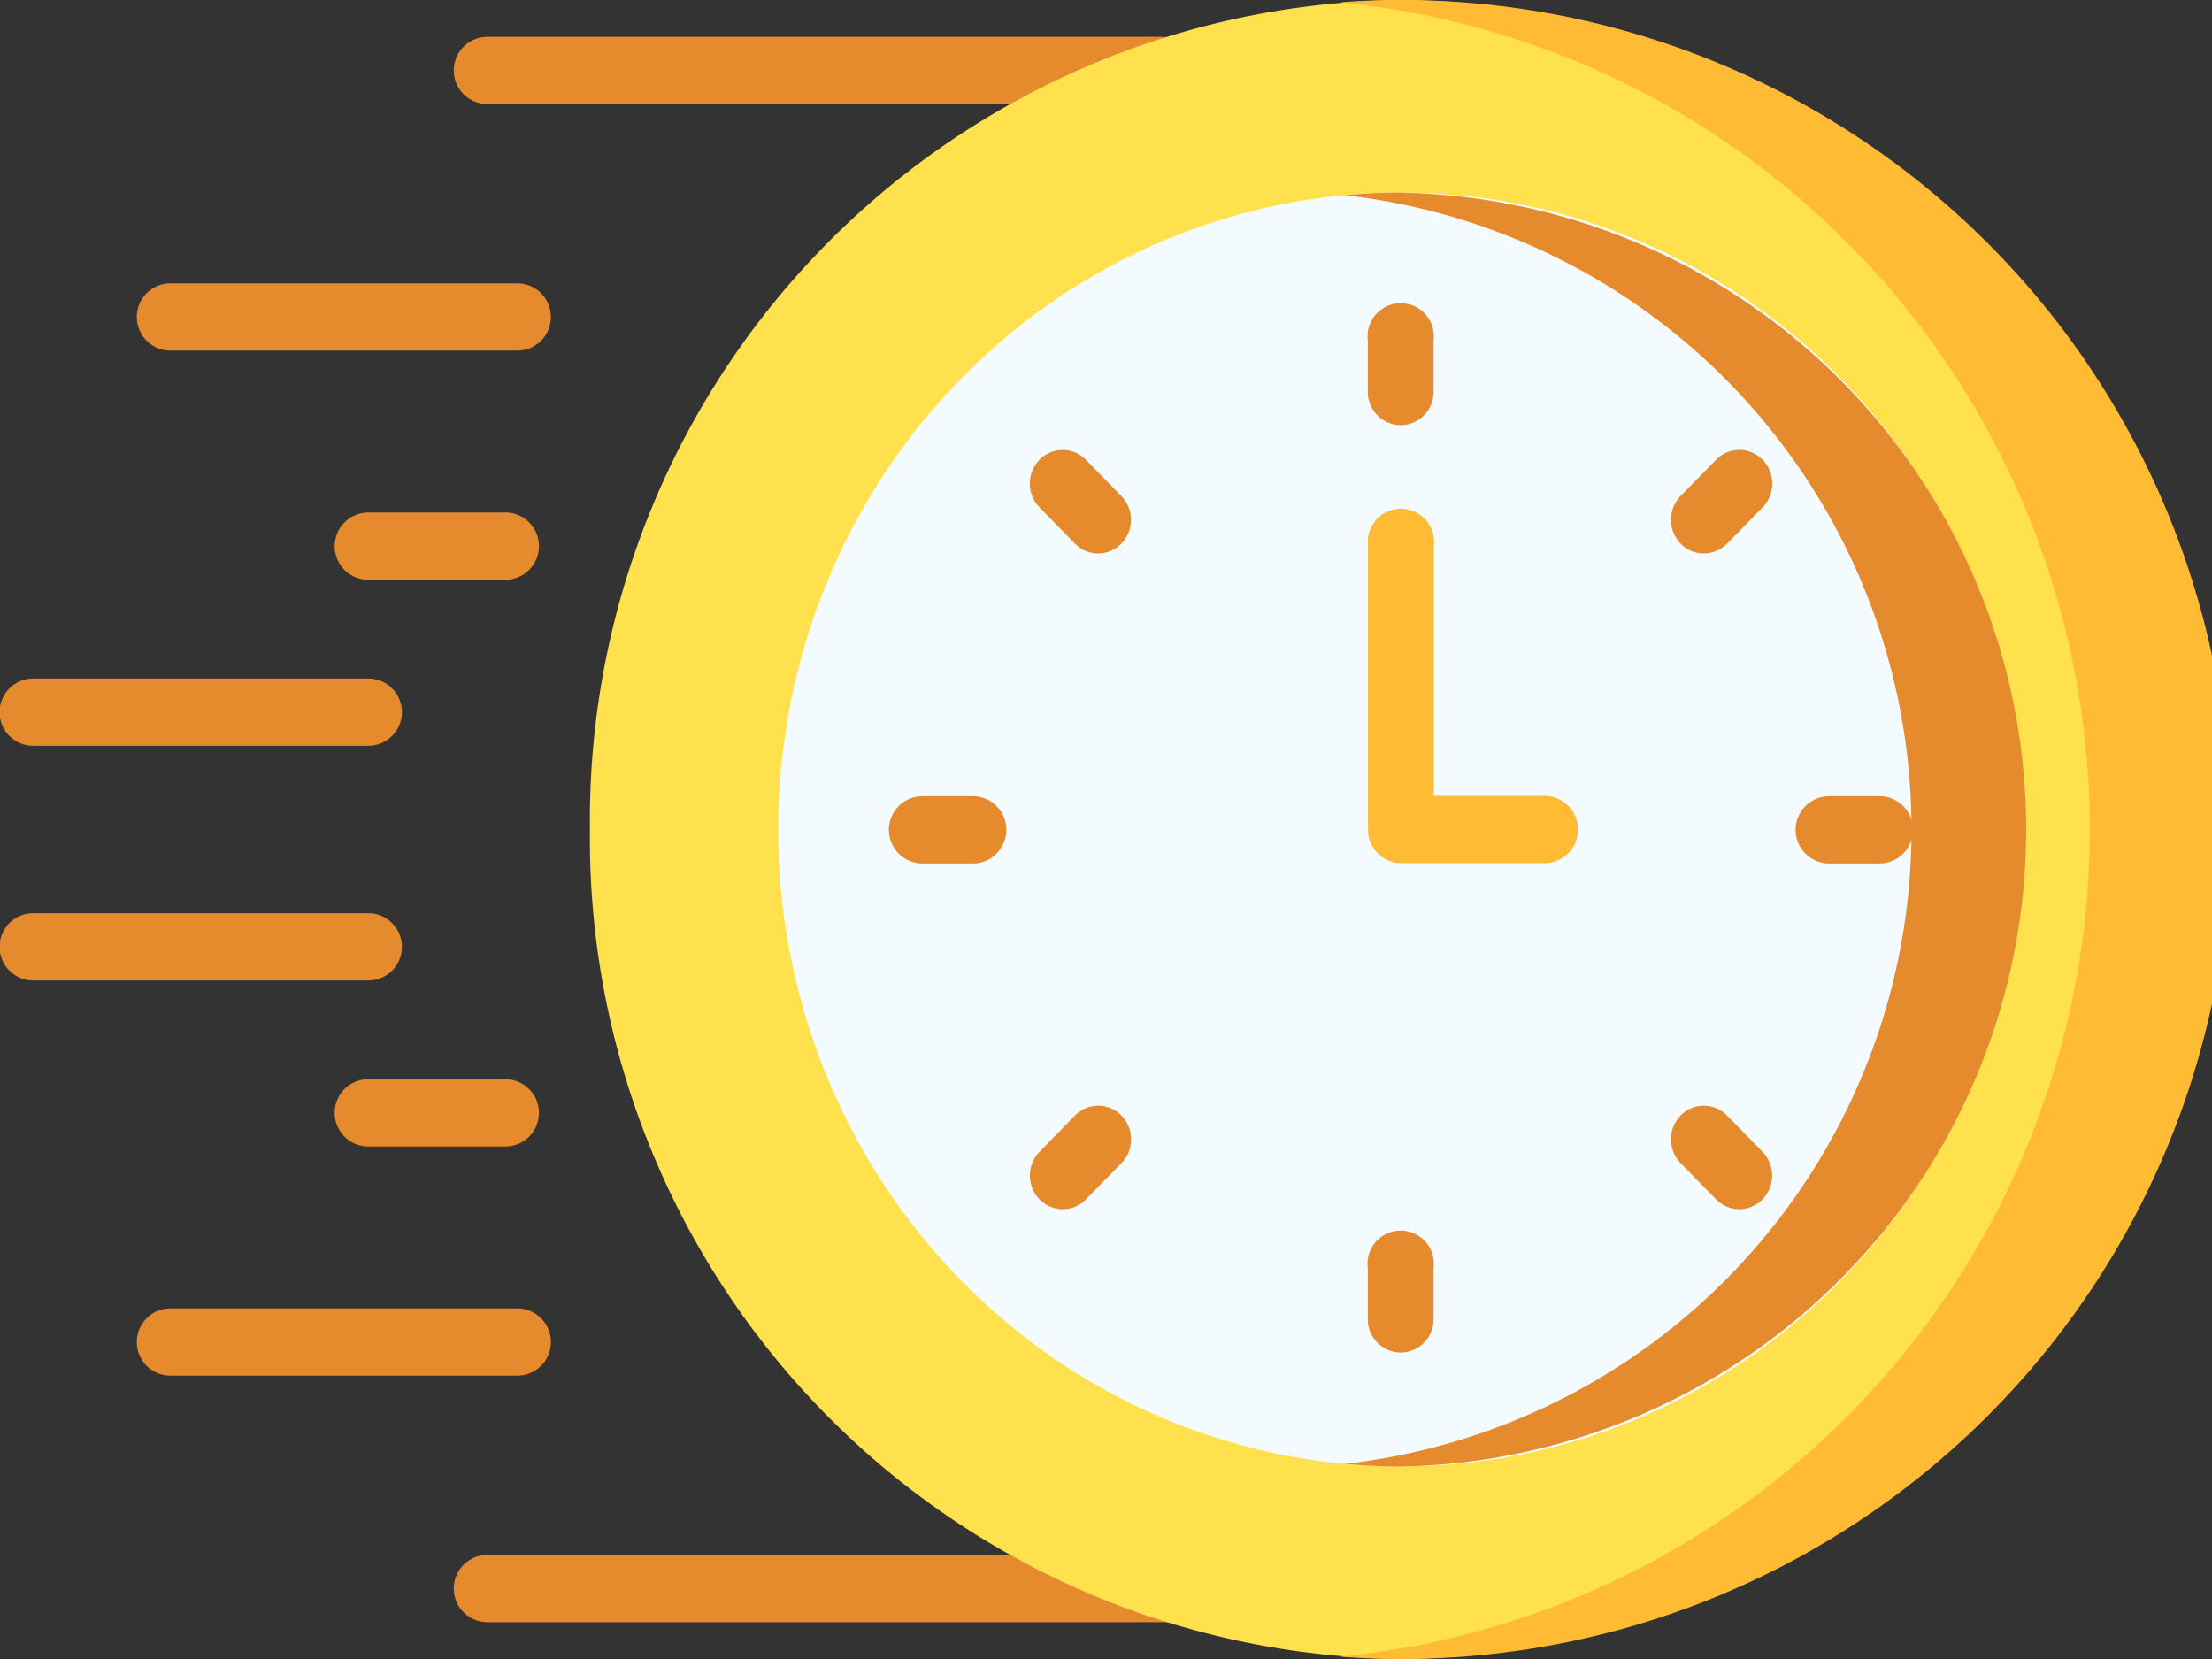 <svg xmlns="http://www.w3.org/2000/svg" width="20" height="15" viewBox="0 0 20 15">
  <rect x="0" y="0" width="20" height="15" fill="#333333" stroke="none"/>
  <g id="clock" transform="translate(0 -68.279)">
    <g id="Grupo_260" data-name="Grupo 260" transform="translate(0 68.612)">
      <g id="Grupo_252" data-name="Grupo 252" transform="translate(4.11 0)">
        <path id="Caminho_1717" data-name="Caminho 1717" d="M111.612,77.218H105.52a.3.3,0,0,1,0-.608h6.092a.3.3,0,0,1,0,.608Z" transform="translate(-105.223 -76.61)" fill="#e68a2e"/>
      </g>
      <g id="Grupo_253" data-name="Grupo 253" transform="translate(1.244 2.229)">
        <path id="Caminho_1718" data-name="Caminho 1718" d="M35.271,133.009H32.135a.3.3,0,0,1,0-.608h3.136a.3.3,0,0,1,0,.608Z" transform="translate(-31.838 -132.401)" fill="#e68a2e"/>
      </g>
      <g id="Grupo_254" data-name="Grupo 254" transform="translate(3.033 4.301)">
        <path id="Caminho_1719" data-name="Caminho 1719" d="M79.186,184.875H77.947a.3.3,0,0,1,0-.608h1.239a.3.3,0,0,1,0,.608Z" transform="translate(-77.65 -184.267)" fill="#e68a2e"/>
      </g>
      <g id="Grupo_255" data-name="Grupo 255" transform="translate(0 5.802)">
        <path id="Caminho_1720" data-name="Caminho 1720" d="M3.331,222.436H.3a.3.3,0,0,1,0-.608H3.33a.3.3,0,0,1,0,.608Z" transform="translate(0 -221.828)" fill="#e68a2e"/>
      </g>
      <g id="Grupo_256" data-name="Grupo 256" transform="translate(4.11 13.726)">
        <path id="Caminho_1721" data-name="Caminho 1721" d="M112.009,420.776H105.52a.3.3,0,0,1,0-.608h6.488a.3.3,0,0,1,0,.608Z" transform="translate(-105.223 -420.168)" fill="#e68a2e"/>
      </g>
      <g id="Grupo_257" data-name="Grupo 257" transform="translate(1.244 11.497)">
        <path id="Caminho_1722" data-name="Caminho 1722" d="M35.271,364.985H32.135a.3.3,0,0,1,0-.608h3.136a.3.3,0,0,1,0,.608Z" transform="translate(-31.838 -364.377)" fill="#e68a2e"/>
      </g>
      <g id="Grupo_258" data-name="Grupo 258" transform="translate(3.033 9.425)">
        <path id="Caminho_1723" data-name="Caminho 1723" d="M79.186,313.119H77.947a.3.3,0,0,1,0-.608h1.239a.3.3,0,0,1,0,.608Z" transform="translate(-77.65 -312.511)" fill="#e68a2e"/>
      </g>
      <g id="Grupo_259" data-name="Grupo 259" transform="translate(0 7.924)">
        <path id="Caminho_1724" data-name="Caminho 1724" d="M3.331,275.559H.3a.3.3,0,0,1,0-.608H3.33a.3.3,0,0,1,0,.608Z" transform="translate(0 -274.951)" fill="#e68a2e"/>
      </g>
    </g>
    <path id="Caminho_1736" data-name="Caminho 1736" d="M7.333,0a7.418,7.418,0,0,1,7.333,7.5A7.418,7.418,0,0,1,7.333,15,7.418,7.418,0,0,1,0,7.5,7.418,7.418,0,0,1,7.333,0Z" transform="translate(5.334 68.279)" fill="#ffe14d"/>
    <path id="Caminho_1725" data-name="Caminho 1725" d="M310.706,68.279q-.278,0-.552.021a7.515,7.515,0,0,1,0,14.958q.273.021.552.021a7.5,7.5,0,0,0,0-15Z" transform="translate(-298.039)" fill="#fb3"/>
    <ellipse id="Elipse_23" data-name="Elipse 23" cx="5.631" cy="5.759" rx="5.631" ry="5.759" transform="translate(7.036 70.02)" fill="#f4fbff"/>
    <path id="Caminho_1726" data-name="Caminho 1726" d="M311.778,111.855c-.171,0-.341.008-.508.024a5.772,5.772,0,0,1,0,11.471c.167.015.337.024.508.024a5.76,5.76,0,0,0,0-11.518Z" transform="translate(-299.111 -41.835)" fill="#e68a2e"/>
    <g id="Grupo_269" data-name="Grupo 269" transform="translate(8.044 71.051)">
      <g id="Grupo_261" data-name="Grupo 261" transform="translate(4.326 0)">
        <path id="Caminho_1727" data-name="Caminho 1727" d="M316.964,138.721a.3.3,0,0,1-.3-.3v-.464a.3.3,0,1,1,.595,0v.464A.3.3,0,0,1,316.964,138.721Z" transform="translate(-316.667 -137.649)" fill="#e68a2e"/>
      </g>
      <g id="Grupo_262" data-name="Grupo 262" transform="translate(7.064 1.296)">
        <path id="Caminho_1728" data-name="Caminho 1728" d="M387.053,171.02a.293.293,0,0,1-.21-.089.309.309,0,0,1,0-.43l.321-.328a.293.293,0,0,1,.421,0,.309.309,0,0,1,0,.43l-.321.328A.293.293,0,0,1,387.053,171.02Z" transform="translate(-386.756 -170.084)" fill="#e68a2e"/>
      </g>
      <g id="Grupo_263" data-name="Grupo 263" transform="translate(8.198 4.424)">
        <path id="Caminho_1729" data-name="Caminho 1729" d="M416.54,249h-.454a.3.3,0,0,1,0-.608h.454a.3.3,0,0,1,0,.608Z" transform="translate(-415.789 -248.389)" fill="#e68a2e"/>
      </g>
      <g id="Grupo_264" data-name="Grupo 264" transform="translate(7.064 7.225)">
        <path id="Caminho_1730" data-name="Caminho 1730" d="M387.374,319.415a.294.294,0,0,1-.21-.089l-.321-.328a.309.309,0,0,1,0-.43.293.293,0,0,1,.42,0l.321.328a.309.309,0,0,1,0,.43A.293.293,0,0,1,387.374,319.415Z" transform="translate(-386.756 -318.479)" fill="#e68a2e"/>
      </g>
      <g id="Grupo_265" data-name="Grupo 265" transform="translate(4.326 8.385)">
        <path id="Caminho_1731" data-name="Caminho 1731" d="M316.964,348.583a.3.3,0,0,1-.3-.3v-.464a.3.3,0,1,1,.595,0v.464A.3.3,0,0,1,316.964,348.583Z" transform="translate(-316.667 -347.511)" fill="#e68a2e"/>
      </g>
      <g id="Grupo_266" data-name="Grupo 266" transform="translate(1.267 7.225)">
        <path id="Caminho_1732" data-name="Caminho 1732" d="M238.66,319.415a.293.293,0,0,1-.21-.089.309.309,0,0,1,0-.43l.321-.328a.293.293,0,0,1,.42,0,.309.309,0,0,1,0,.43l-.321.328A.293.293,0,0,1,238.66,319.415Z" transform="translate(-238.362 -318.479)" fill="#e68a2e"/>
      </g>
      <g id="Grupo_267" data-name="Grupo 267" transform="translate(0 4.424)">
        <path id="Caminho_1733" data-name="Caminho 1733" d="M206.679,249h-.454a.3.3,0,0,1,0-.608h.454a.3.3,0,0,1,0,.608Z" transform="translate(-205.928 -248.389)" fill="#e68a2e"/>
      </g>
      <g id="Grupo_268" data-name="Grupo 268" transform="translate(1.267 1.296)">
        <path id="Caminho_1734" data-name="Caminho 1734" d="M238.98,171.02a.293.293,0,0,1-.21-.089l-.321-.328a.309.309,0,0,1,0-.43.293.293,0,0,1,.42,0l.321.328a.309.309,0,0,1,0,.43A.293.293,0,0,1,238.98,171.02Z" transform="translate(-238.362 -170.084)" fill="#e68a2e"/>
      </g>
    </g>
    <g id="Grupo_270" data-name="Grupo 270" transform="translate(12.37 72.913)">
      <path id="Caminho_1735" data-name="Caminho 1735" d="M318.266,187.436h-1.3a.3.3,0,0,1-.3-.3V184.57a.3.3,0,1,1,.595,0v2.258h1a.3.3,0,0,1,0,.608Z" transform="translate(-316.667 -184.266)" fill="#fb3"/>
    </g>
  </g>
</svg>
